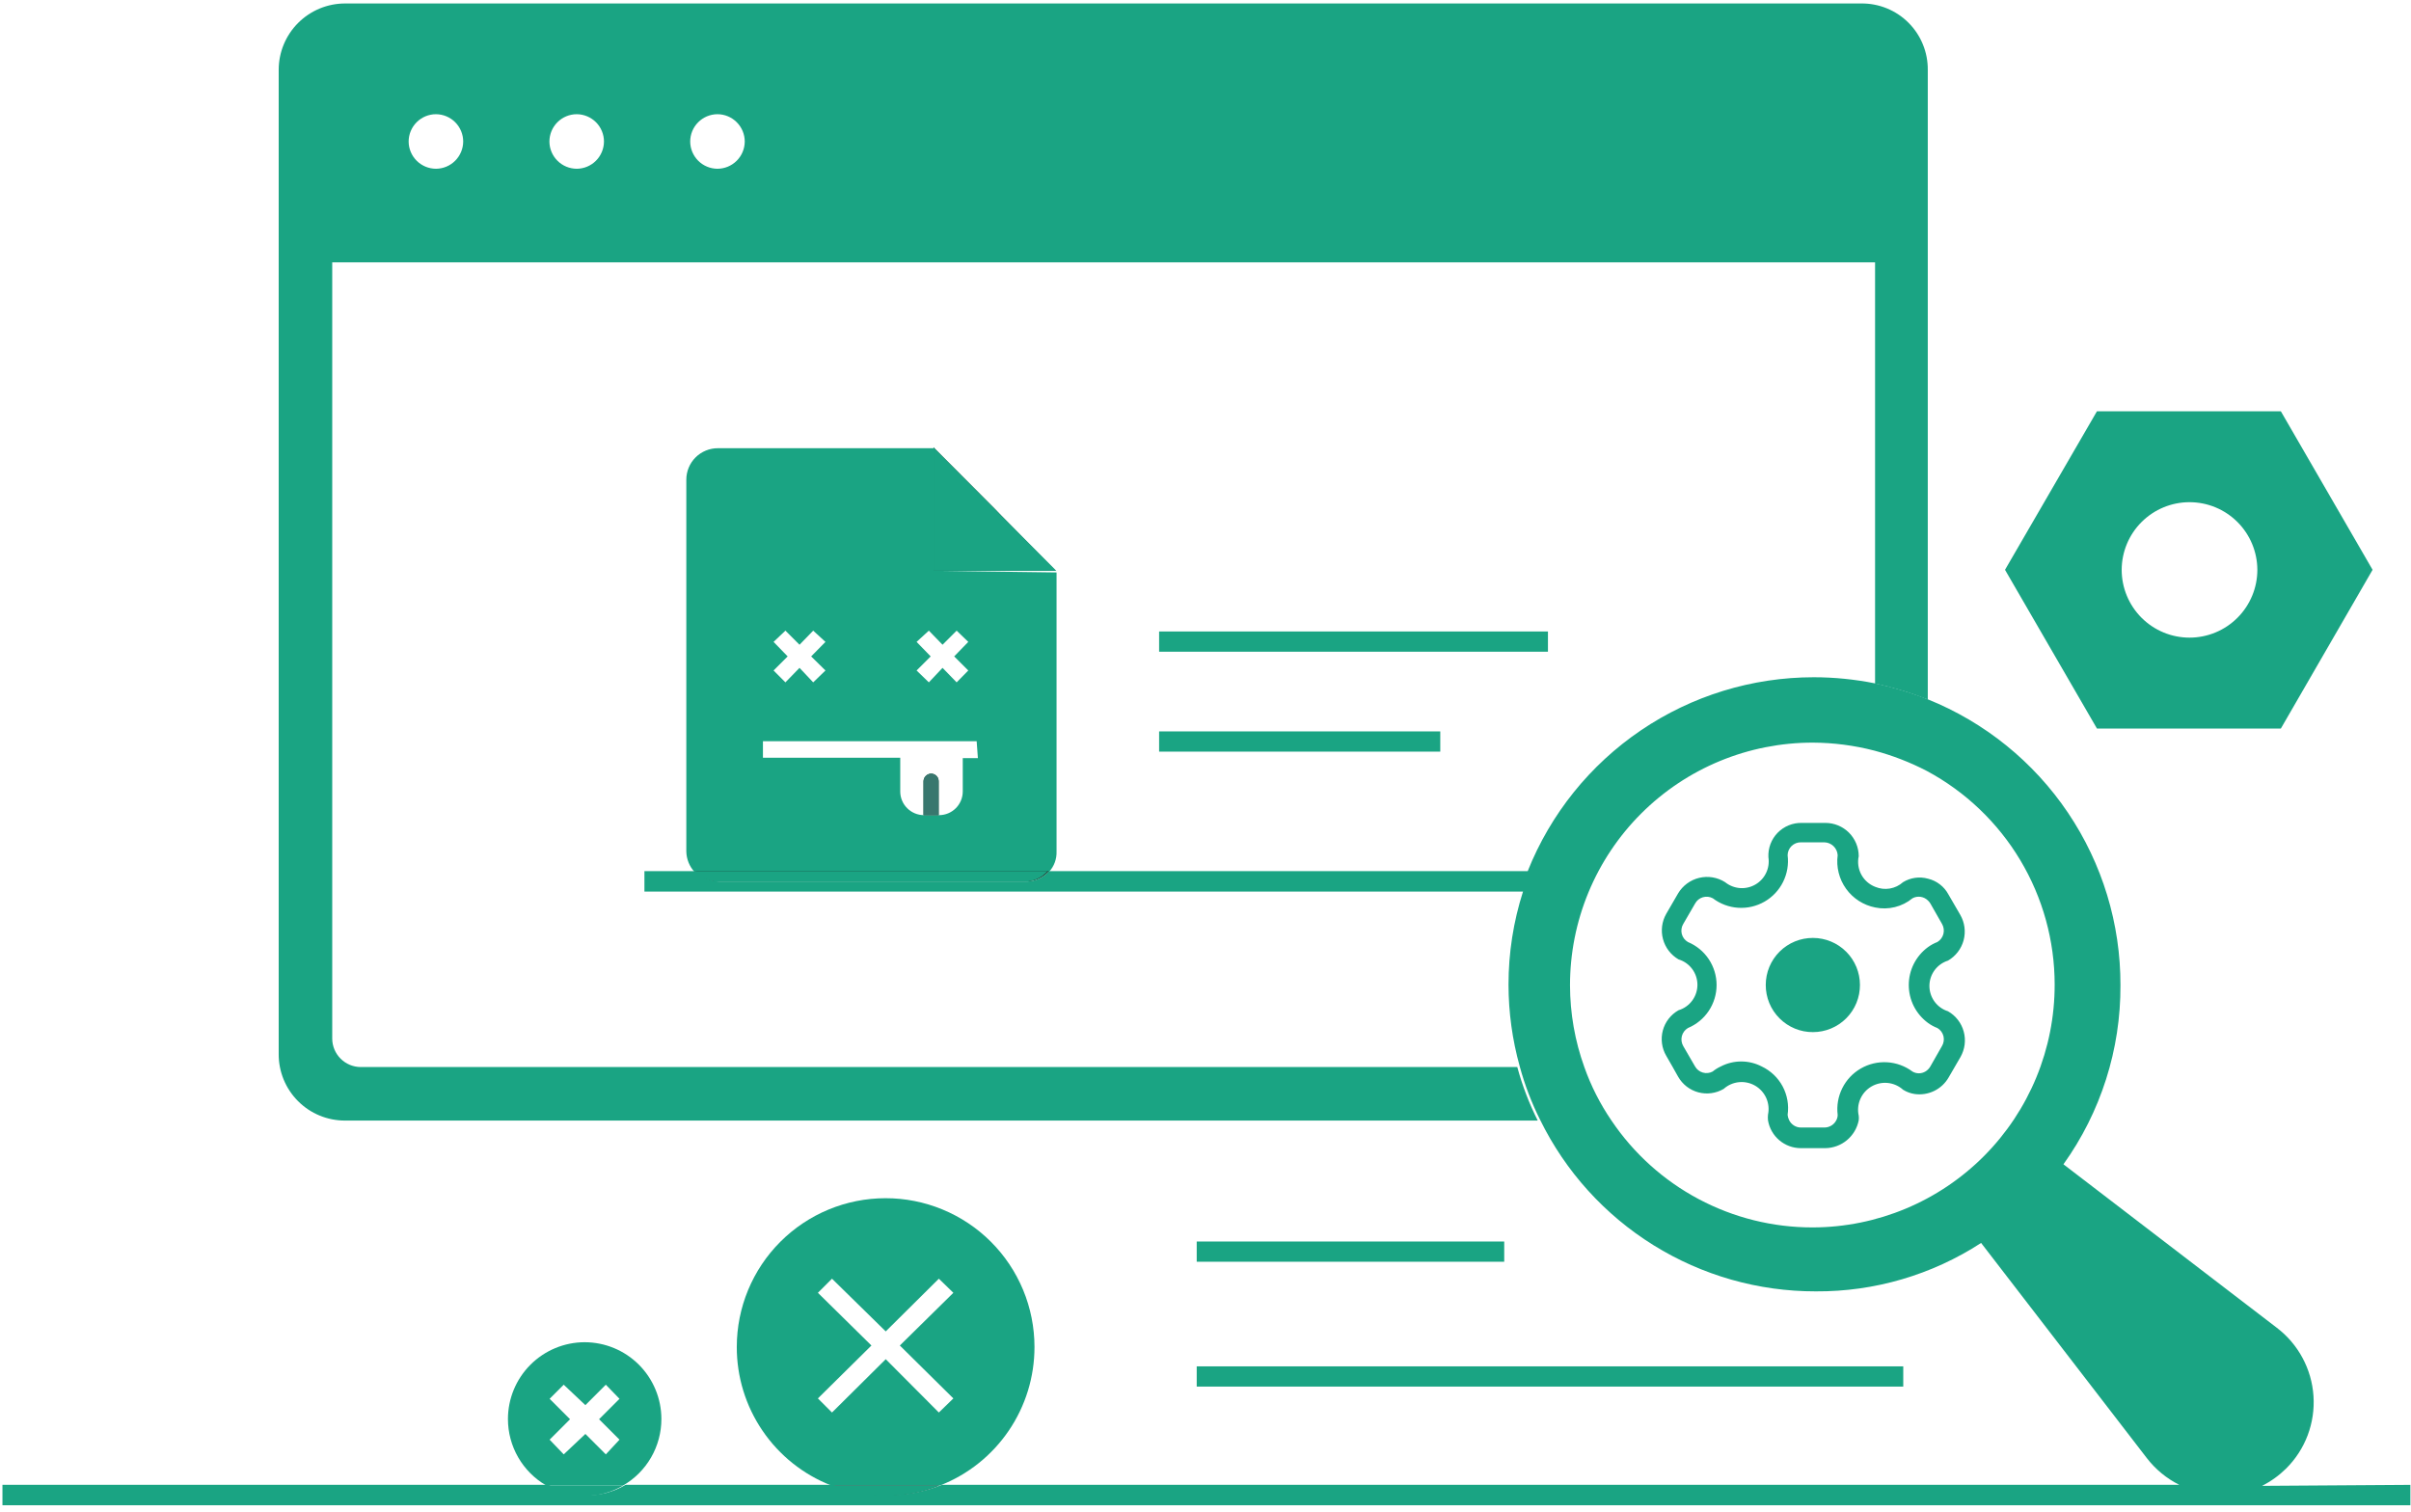 <svg width="118" height="74" viewBox="0 0 118 74" fill="none" xmlns="http://www.w3.org/2000/svg">
<g clip-path="url(#clip0_49_11332)">
<path fill-rule="evenodd" clip-rule="evenodd" d="M91.1 0.17H16.89C16.028 0.17 15.201 0.512 14.592 1.122C13.982 1.731 13.64 2.558 13.64 3.42V51.6C13.638 52.027 13.722 52.45 13.884 52.845C14.047 53.24 14.287 53.599 14.589 53.901C14.891 54.203 15.249 54.443 15.644 54.605C16.039 54.768 16.462 54.851 16.89 54.85H75.26C74.84 54.013 74.504 53.135 74.26 52.23H17.65C17.282 52.227 16.93 52.08 16.67 51.82C16.41 51.56 16.262 51.208 16.26 50.84V12.84H91.77V33.46C92.65 33.647 93.513 33.908 94.35 34.24V3.43C94.355 3.001 94.275 2.576 94.113 2.179C93.952 1.781 93.713 1.42 93.41 1.117C93.108 0.813 92.747 0.573 92.35 0.41C91.954 0.248 91.528 0.166 91.1 0.17ZM21.34 8.26C20.986 8.26 20.647 8.12 20.396 7.871C20.145 7.622 20.002 7.284 20 6.93C20 6.575 20.141 6.234 20.392 5.983C20.643 5.731 20.984 5.59 21.34 5.59C21.693 5.593 22.032 5.735 22.281 5.986C22.53 6.237 22.67 6.576 22.67 6.93C22.667 7.282 22.526 7.619 22.277 7.868C22.028 8.117 21.692 8.258 21.34 8.26ZM28.23 8.26C27.876 8.26 27.537 8.12 27.286 7.871C27.035 7.622 26.892 7.284 26.89 6.93C26.89 6.575 27.031 6.234 27.282 5.983C27.533 5.731 27.874 5.59 28.23 5.59C28.583 5.593 28.922 5.735 29.171 5.986C29.42 6.237 29.56 6.576 29.56 6.93C29.557 7.282 29.416 7.619 29.167 7.868C28.918 8.117 28.582 8.258 28.23 8.26ZM35.11 8.26C34.758 8.258 34.421 8.117 34.172 7.868C33.923 7.619 33.782 7.282 33.78 6.93C33.78 6.576 33.919 6.237 34.169 5.986C34.418 5.735 34.756 5.593 35.11 5.59C35.465 5.59 35.806 5.731 36.057 5.983C36.309 6.234 36.45 6.575 36.45 6.93C36.447 7.284 36.305 7.622 36.054 7.871C35.803 8.12 35.463 8.26 35.11 8.26Z" fill="#1AA483"/>
<path d="M70.49 35.801H56.73V36.791H70.49V35.801Z" fill="#1AA483"/>
<path d="M75.76 30.91H56.73V31.9H75.76V30.91Z" fill="#1AA483"/>
<path d="M45.69 27.939V21.939H35.14C34.937 21.938 34.735 21.977 34.547 22.054C34.359 22.131 34.188 22.244 34.044 22.387C33.9 22.53 33.786 22.7 33.708 22.888C33.63 23.075 33.59 23.276 33.59 23.48V41.679C33.598 42.05 33.74 42.406 33.99 42.679H51.34C51.59 42.408 51.723 42.049 51.71 41.679V28.02L45.69 27.939ZM44.86 31.419L45.46 30.869L46.13 31.559L46.82 30.869L47.39 31.419L46.7 32.13L47.39 32.819L46.82 33.4L46.13 32.69L45.46 33.4L44.86 32.819L45.55 32.13L44.86 31.419ZM37.86 31.419L38.44 30.869L39.13 31.559L39.8 30.869L40.4 31.419L39.7 32.13L40.4 32.819L39.8 33.4L39.13 32.69L38.44 33.4L37.86 32.819L38.55 32.13L37.86 31.419ZM47.86 37.109H47.12V38.749C47.117 39.054 46.995 39.345 46.78 39.56C46.565 39.775 46.274 39.897 45.97 39.9H45.21C44.906 39.897 44.615 39.775 44.4 39.56C44.184 39.345 44.062 39.054 44.06 38.749V37.09H37.34V36.28H47.8L47.86 37.109Z" fill="#1AA483"/>
<path d="M45.94 38.259V39.899H45.2V38.239C45.203 38.142 45.242 38.049 45.311 37.98C45.38 37.911 45.473 37.872 45.57 37.869C45.62 37.869 45.67 37.879 45.717 37.899C45.763 37.919 45.804 37.948 45.839 37.984C45.874 38.021 45.901 38.064 45.918 38.111C45.935 38.159 45.943 38.209 45.94 38.259Z" fill="#1B352C"/>
<path d="M33.99 42.641H51.34C51.2 42.803 51.027 42.932 50.832 43.02C50.636 43.109 50.424 43.153 50.21 43.151H35.21C34.982 43.161 34.754 43.12 34.543 43.032C34.332 42.944 34.143 42.81 33.99 42.641Z" fill="#1B352C"/>
<path d="M51.66 27.94H45.69V21.9L48.67 24.89L48.99 25.22L51.66 27.94Z" fill="#1B352C"/>
<path d="M51.7 27.94H45.69V21.9L48.67 24.89L48.99 25.22L51.7 27.94Z" fill="#1AA483"/>
<path opacity="0.3" d="M45.94 38.259V39.899H45.2V38.239C45.203 38.142 45.242 38.049 45.311 37.98C45.38 37.911 45.473 37.872 45.57 37.869C45.62 37.869 45.67 37.879 45.717 37.899C45.763 37.919 45.804 37.948 45.839 37.984C45.874 38.021 45.901 38.064 45.918 38.111C45.935 38.159 45.943 38.209 45.94 38.259Z" fill="#1AA483"/>
<path d="M45.94 38.259V39.899H45.2V38.239C45.203 38.142 45.242 38.049 45.311 37.98C45.38 37.911 45.473 37.872 45.57 37.869C45.62 37.869 45.67 37.879 45.717 37.899C45.763 37.919 45.804 37.948 45.839 37.984C45.874 38.021 45.901 38.064 45.918 38.111C45.935 38.159 45.943 38.209 45.94 38.259Z" fill="#38776E"/>
<path d="M111.63 20.131H102.63L98.13 27.891L102.63 35.661H111.63L116.12 27.891L111.63 20.131ZM107.16 31.211C106.279 31.211 105.435 30.861 104.812 30.238C104.19 29.616 103.84 28.771 103.84 27.891C103.843 27.012 104.193 26.17 104.816 25.55C105.438 24.929 106.281 24.581 107.16 24.581C108.039 24.581 108.882 24.929 109.504 25.55C110.126 26.17 110.477 27.012 110.48 27.891C110.48 28.771 110.13 29.616 109.507 30.238C108.885 30.861 108.04 31.211 107.16 31.211Z" fill="#1AA483"/>
<path d="M73.62 60.77H58.57V61.76H73.62V60.77Z" fill="#1AA483"/>
<path d="M93.15 66.881H58.57V67.871H93.15V66.881Z" fill="#1AA483"/>
<path d="M43.34 58.65C41.409 58.65 39.557 59.417 38.192 60.783C36.827 62.148 36.06 63.999 36.06 65.93C36.057 67.394 36.497 68.825 37.322 70.034C38.146 71.244 39.316 72.177 40.68 72.71H46.01C47.373 72.177 48.543 71.244 49.367 70.034C50.192 68.825 50.632 67.394 50.63 65.93C50.63 64.973 50.441 64.026 50.075 63.142C49.708 62.258 49.171 61.455 48.494 60.779C47.817 60.103 47.013 59.567 46.129 59.202C45.244 58.836 44.296 58.649 43.34 58.65ZM46.66 68.45L45.95 69.14L43.35 66.53L40.72 69.14L40.03 68.45L42.65 65.86L40.03 63.28L40.72 62.59L43.35 65.17L45.95 62.59L46.66 63.28L44.04 65.86L46.66 68.45Z" fill="#1AA483"/>
<path d="M40.65 72.711H45.98C45.131 73.049 44.225 73.222 43.31 73.221C42.399 73.223 41.496 73.05 40.65 72.711Z" fill="#1B352C"/>
<path d="M28.61 65.699C27.615 65.702 26.661 66.099 25.958 66.804C25.255 67.509 24.86 68.464 24.86 69.459C24.86 70.117 25.033 70.764 25.361 71.334C25.689 71.904 26.162 72.379 26.73 72.709H30.5C31.069 72.379 31.541 71.904 31.869 71.334C32.197 70.764 32.37 70.117 32.37 69.459C32.37 68.462 31.974 67.506 31.269 66.8C30.564 66.095 29.608 65.699 28.61 65.699ZM30.32 70.469L29.65 71.189L28.65 70.189L27.59 71.189L26.9 70.469L27.9 69.469L26.9 68.469L27.59 67.779L28.65 68.779L29.65 67.779L30.32 68.469L29.32 69.469L30.32 70.469Z" fill="#1AA483"/>
<path opacity="0.3" d="M30.5 72.711C29.928 73.049 29.275 73.226 28.61 73.221C27.949 73.224 27.299 73.048 26.73 72.711H30.5Z" fill="#1AA483"/>
<path d="M26.73 72.711C27.299 73.048 27.949 73.224 28.61 73.221C29.275 73.225 29.928 73.049 30.5 72.711H26.73ZM40.651 72.711C41.496 73.049 42.399 73.222 43.31 73.221C44.225 73.221 45.131 73.048 45.98 72.711H40.651ZM33.99 42.641C34.136 42.801 34.313 42.93 34.511 43.017C34.709 43.105 34.924 43.151 35.141 43.151H50.141C50.355 43.153 50.567 43.109 50.762 43.02C50.957 42.932 51.131 42.803 51.27 42.641H33.99Z" fill="#1AA483"/>
<path d="M110.71 72.73C111.145 72.51 111.543 72.223 111.89 71.88C112.354 71.419 112.713 70.863 112.944 70.251C113.174 69.638 113.271 68.984 113.227 68.331C113.184 67.678 113.001 67.042 112.691 66.466C112.381 65.889 111.951 65.386 111.43 64.99L100.99 56.99C102.818 54.436 103.794 51.371 103.78 48.23C103.788 45.221 102.894 42.279 101.213 39.784C99.532 37.288 97.141 35.354 94.35 34.23C93.514 33.898 92.65 33.637 91.77 33.45C90.782 33.252 89.778 33.151 88.77 33.15C85.755 33.15 82.809 34.054 80.313 35.746C77.817 37.438 75.886 39.84 74.77 42.64H51.34C51.2 42.803 51.027 42.932 50.831 43.02C50.636 43.108 50.424 43.153 50.21 43.15H35.21C34.993 43.151 34.779 43.105 34.581 43.017C34.383 42.929 34.206 42.801 34.06 42.64H31.54V43.64H74.54C74.068 45.114 73.829 46.653 73.83 48.2C73.832 49.552 74.016 50.898 74.38 52.2C74.625 53.105 74.96 53.983 75.38 54.82C76.618 57.342 78.538 59.465 80.923 60.948C83.308 62.431 86.062 63.215 88.87 63.21C91.74 63.228 94.553 62.404 96.96 60.84L105.07 71.37C105.495 71.921 106.038 72.369 106.66 72.68H46.1C45.251 73.018 44.344 73.191 43.43 73.19C42.519 73.192 41.616 73.019 40.77 72.68H30.62C30.048 73.019 29.395 73.195 28.73 73.19C28.069 73.194 27.419 73.017 26.85 72.68H0.12V73.68H118.12V72.68L110.71 72.73ZM88.71 60.08C86.767 60.082 84.853 59.606 83.137 58.694C81.421 57.782 79.956 56.462 78.87 54.85C78.315 54.038 77.868 53.158 77.54 52.23C77.079 50.947 76.842 49.594 76.84 48.23C76.839 46.669 77.145 45.123 77.743 43.68C78.34 42.238 79.216 40.927 80.32 39.824C81.425 38.72 82.736 37.845 84.179 37.249C85.622 36.653 87.169 36.348 88.73 36.35C89.742 36.355 90.75 36.486 91.73 36.74C92.624 36.978 93.489 37.313 94.31 37.74C96.198 38.755 97.777 40.263 98.877 42.103C99.978 43.943 100.559 46.046 100.56 48.19C100.565 51.335 99.323 54.353 97.105 56.583C94.887 58.812 91.875 60.07 88.73 60.08H88.71Z" fill="#1AA483"/>
<path d="M95.34 49.5C95.076 49.417 94.846 49.252 94.682 49.029C94.519 48.806 94.43 48.536 94.43 48.26C94.43 47.983 94.519 47.714 94.682 47.491C94.846 47.268 95.076 47.103 95.34 47.02C95.716 46.802 95.991 46.444 96.104 46.024C96.216 45.604 96.157 45.157 95.94 44.78L95.36 43.78C95.257 43.588 95.115 43.42 94.942 43.288C94.77 43.155 94.572 43.06 94.36 43.01C94.156 42.953 93.942 42.939 93.732 42.968C93.522 42.998 93.321 43.069 93.14 43.18C92.958 43.343 92.734 43.451 92.493 43.492C92.252 43.533 92.005 43.504 91.78 43.41C91.488 43.298 91.246 43.085 91.097 42.81C90.949 42.535 90.904 42.215 90.97 41.91C90.97 41.696 90.928 41.484 90.846 41.286C90.764 41.088 90.644 40.909 90.493 40.757C90.341 40.606 90.161 40.486 89.964 40.404C89.766 40.322 89.554 40.28 89.34 40.28H88.19C87.969 40.274 87.75 40.314 87.546 40.397C87.342 40.48 87.157 40.604 87.003 40.761C86.849 40.919 86.729 41.107 86.651 41.313C86.573 41.52 86.539 41.74 86.55 41.96C86.591 42.221 86.552 42.49 86.437 42.729C86.323 42.968 86.139 43.166 85.909 43.298C85.68 43.43 85.415 43.49 85.151 43.469C84.887 43.447 84.635 43.347 84.43 43.18C84.244 43.062 84.036 42.983 83.818 42.946C83.601 42.91 83.378 42.918 83.164 42.969C82.949 43.021 82.747 43.114 82.57 43.245C82.392 43.376 82.243 43.54 82.13 43.73L81.55 44.73C81.336 45.105 81.278 45.551 81.391 45.968C81.503 46.386 81.776 46.742 82.15 46.96C82.418 47.04 82.652 47.205 82.819 47.429C82.986 47.653 83.076 47.925 83.076 48.205C83.076 48.484 82.986 48.756 82.819 48.98C82.652 49.205 82.418 49.369 82.15 49.45C81.963 49.556 81.799 49.697 81.667 49.867C81.535 50.037 81.439 50.232 81.383 50.439C81.327 50.647 81.313 50.863 81.342 51.076C81.37 51.289 81.441 51.494 81.55 51.68L81.86 52.22L82.13 52.7C82.236 52.887 82.378 53.051 82.547 53.183C82.717 53.315 82.912 53.411 83.119 53.467C83.327 53.523 83.543 53.537 83.756 53.508C83.969 53.479 84.174 53.408 84.36 53.3C84.567 53.114 84.828 52.999 85.105 52.971C85.382 52.943 85.661 53.003 85.902 53.143C86.142 53.283 86.333 53.495 86.446 53.75C86.558 54.004 86.588 54.288 86.53 54.56C86.52 54.653 86.52 54.747 86.53 54.84C86.594 55.219 86.789 55.563 87.082 55.812C87.374 56.061 87.746 56.198 88.13 56.2H89.34C89.726 56.194 90.099 56.055 90.395 55.808C90.692 55.56 90.894 55.219 90.97 54.84C90.98 54.763 90.98 54.686 90.97 54.61C90.909 54.337 90.936 54.051 91.048 53.795C91.16 53.538 91.35 53.324 91.591 53.183C91.833 53.042 92.113 52.981 92.391 53.009C92.669 53.037 92.932 53.153 93.14 53.34C93.313 53.449 93.507 53.52 93.71 53.55C94.036 53.596 94.368 53.543 94.664 53.399C94.96 53.255 95.206 53.025 95.37 52.74L95.95 51.74C96.057 51.553 96.126 51.346 96.154 51.132C96.181 50.919 96.166 50.701 96.109 50.493C96.053 50.285 95.956 50.09 95.824 49.92C95.692 49.749 95.527 49.607 95.34 49.5ZM95.04 51.21L94.47 52.21C94.411 52.309 94.329 52.391 94.23 52.45C94.134 52.506 94.026 52.536 93.915 52.536C93.804 52.536 93.695 52.506 93.6 52.45C93.239 52.18 92.807 52.022 92.357 51.996C91.908 51.97 91.46 52.076 91.07 52.302C90.68 52.528 90.365 52.863 90.165 53.266C89.964 53.669 89.885 54.123 89.94 54.57C89.94 54.657 89.92 54.742 89.88 54.82C89.827 54.931 89.743 55.025 89.639 55.09C89.534 55.156 89.413 55.19 89.29 55.19H88.14C88.018 55.19 87.899 55.155 87.796 55.089C87.693 55.024 87.611 54.93 87.56 54.82C87.522 54.741 87.498 54.657 87.49 54.57C87.56 54.091 87.474 53.602 87.246 53.175C87.017 52.749 86.657 52.407 86.22 52.2C85.911 52.04 85.568 51.957 85.22 51.957C84.872 51.957 84.529 52.04 84.22 52.2C84.077 52.266 83.942 52.35 83.82 52.45C83.672 52.529 83.5 52.547 83.339 52.5C83.178 52.454 83.042 52.346 82.96 52.2L82.38 51.2C82.296 51.052 82.272 50.877 82.315 50.713C82.358 50.548 82.464 50.407 82.61 50.32C83.026 50.147 83.381 49.855 83.631 49.48C83.88 49.105 84.014 48.665 84.014 48.215C84.014 47.764 83.88 47.324 83.631 46.95C83.381 46.575 83.026 46.283 82.61 46.11C82.537 46.067 82.473 46.011 82.421 45.944C82.37 45.876 82.333 45.8 82.311 45.718C82.29 45.636 82.285 45.551 82.297 45.467C82.308 45.383 82.337 45.303 82.38 45.23L82.96 44.23C83 44.155 83.054 44.09 83.119 44.036C83.185 43.983 83.26 43.943 83.341 43.919C83.422 43.895 83.507 43.887 83.59 43.895C83.674 43.904 83.756 43.929 83.83 43.97C84.189 44.243 84.621 44.405 85.071 44.434C85.522 44.463 85.971 44.358 86.362 44.133C86.753 43.907 87.069 43.571 87.269 43.167C87.47 42.762 87.547 42.308 87.49 41.86C87.491 41.776 87.509 41.693 87.542 41.616C87.576 41.538 87.624 41.469 87.684 41.41C87.745 41.352 87.816 41.306 87.894 41.275C87.972 41.244 88.056 41.228 88.14 41.23H89.29C89.457 41.234 89.617 41.302 89.737 41.418C89.858 41.535 89.93 41.693 89.94 41.86C89.863 42.441 90.01 43.029 90.352 43.505C90.694 43.98 91.205 44.308 91.78 44.42C92.098 44.486 92.426 44.479 92.741 44.401C93.056 44.324 93.35 44.176 93.6 43.97C93.721 43.903 93.861 43.878 93.998 43.898C94.135 43.918 94.262 43.982 94.36 44.08C94.407 44.123 94.448 44.174 94.48 44.23L95.05 45.23C95.134 45.377 95.157 45.552 95.114 45.717C95.071 45.881 94.966 46.022 94.82 46.11C94.656 46.173 94.502 46.257 94.36 46.36C94.069 46.573 93.832 46.853 93.668 47.175C93.505 47.497 93.42 47.853 93.42 48.215C93.42 48.576 93.505 48.932 93.668 49.255C93.832 49.577 94.069 49.856 94.36 50.07C94.502 50.173 94.656 50.257 94.82 50.32C94.894 50.363 94.958 50.42 95.009 50.489C95.06 50.557 95.097 50.636 95.118 50.718C95.138 50.801 95.142 50.888 95.128 50.972C95.115 51.056 95.085 51.137 95.04 51.21Z" fill="#1AA483"/>
<path d="M91.03 48.21C91.031 48.513 90.973 48.813 90.858 49.093C90.743 49.374 90.573 49.628 90.36 49.843C90.146 50.058 89.892 50.228 89.612 50.344C89.333 50.46 89.033 50.52 88.73 50.52C88.426 50.522 88.125 50.463 87.844 50.347C87.564 50.231 87.308 50.061 87.094 49.846C86.879 49.632 86.709 49.377 86.593 49.096C86.478 48.815 86.419 48.514 86.42 48.21C86.42 47.907 86.48 47.607 86.596 47.328C86.712 47.048 86.882 46.794 87.097 46.58C87.312 46.367 87.567 46.197 87.847 46.082C88.127 45.967 88.427 45.909 88.73 45.91C89.34 45.91 89.925 46.152 90.356 46.584C90.788 47.015 91.03 47.6 91.03 48.21Z" fill="#1AA483"/>
</g>
<defs>
<clipPath id="clip0_49_11332">
<rect width="117.97" height="74" fill="white"/>
</clipPath>
</defs>
</svg>

